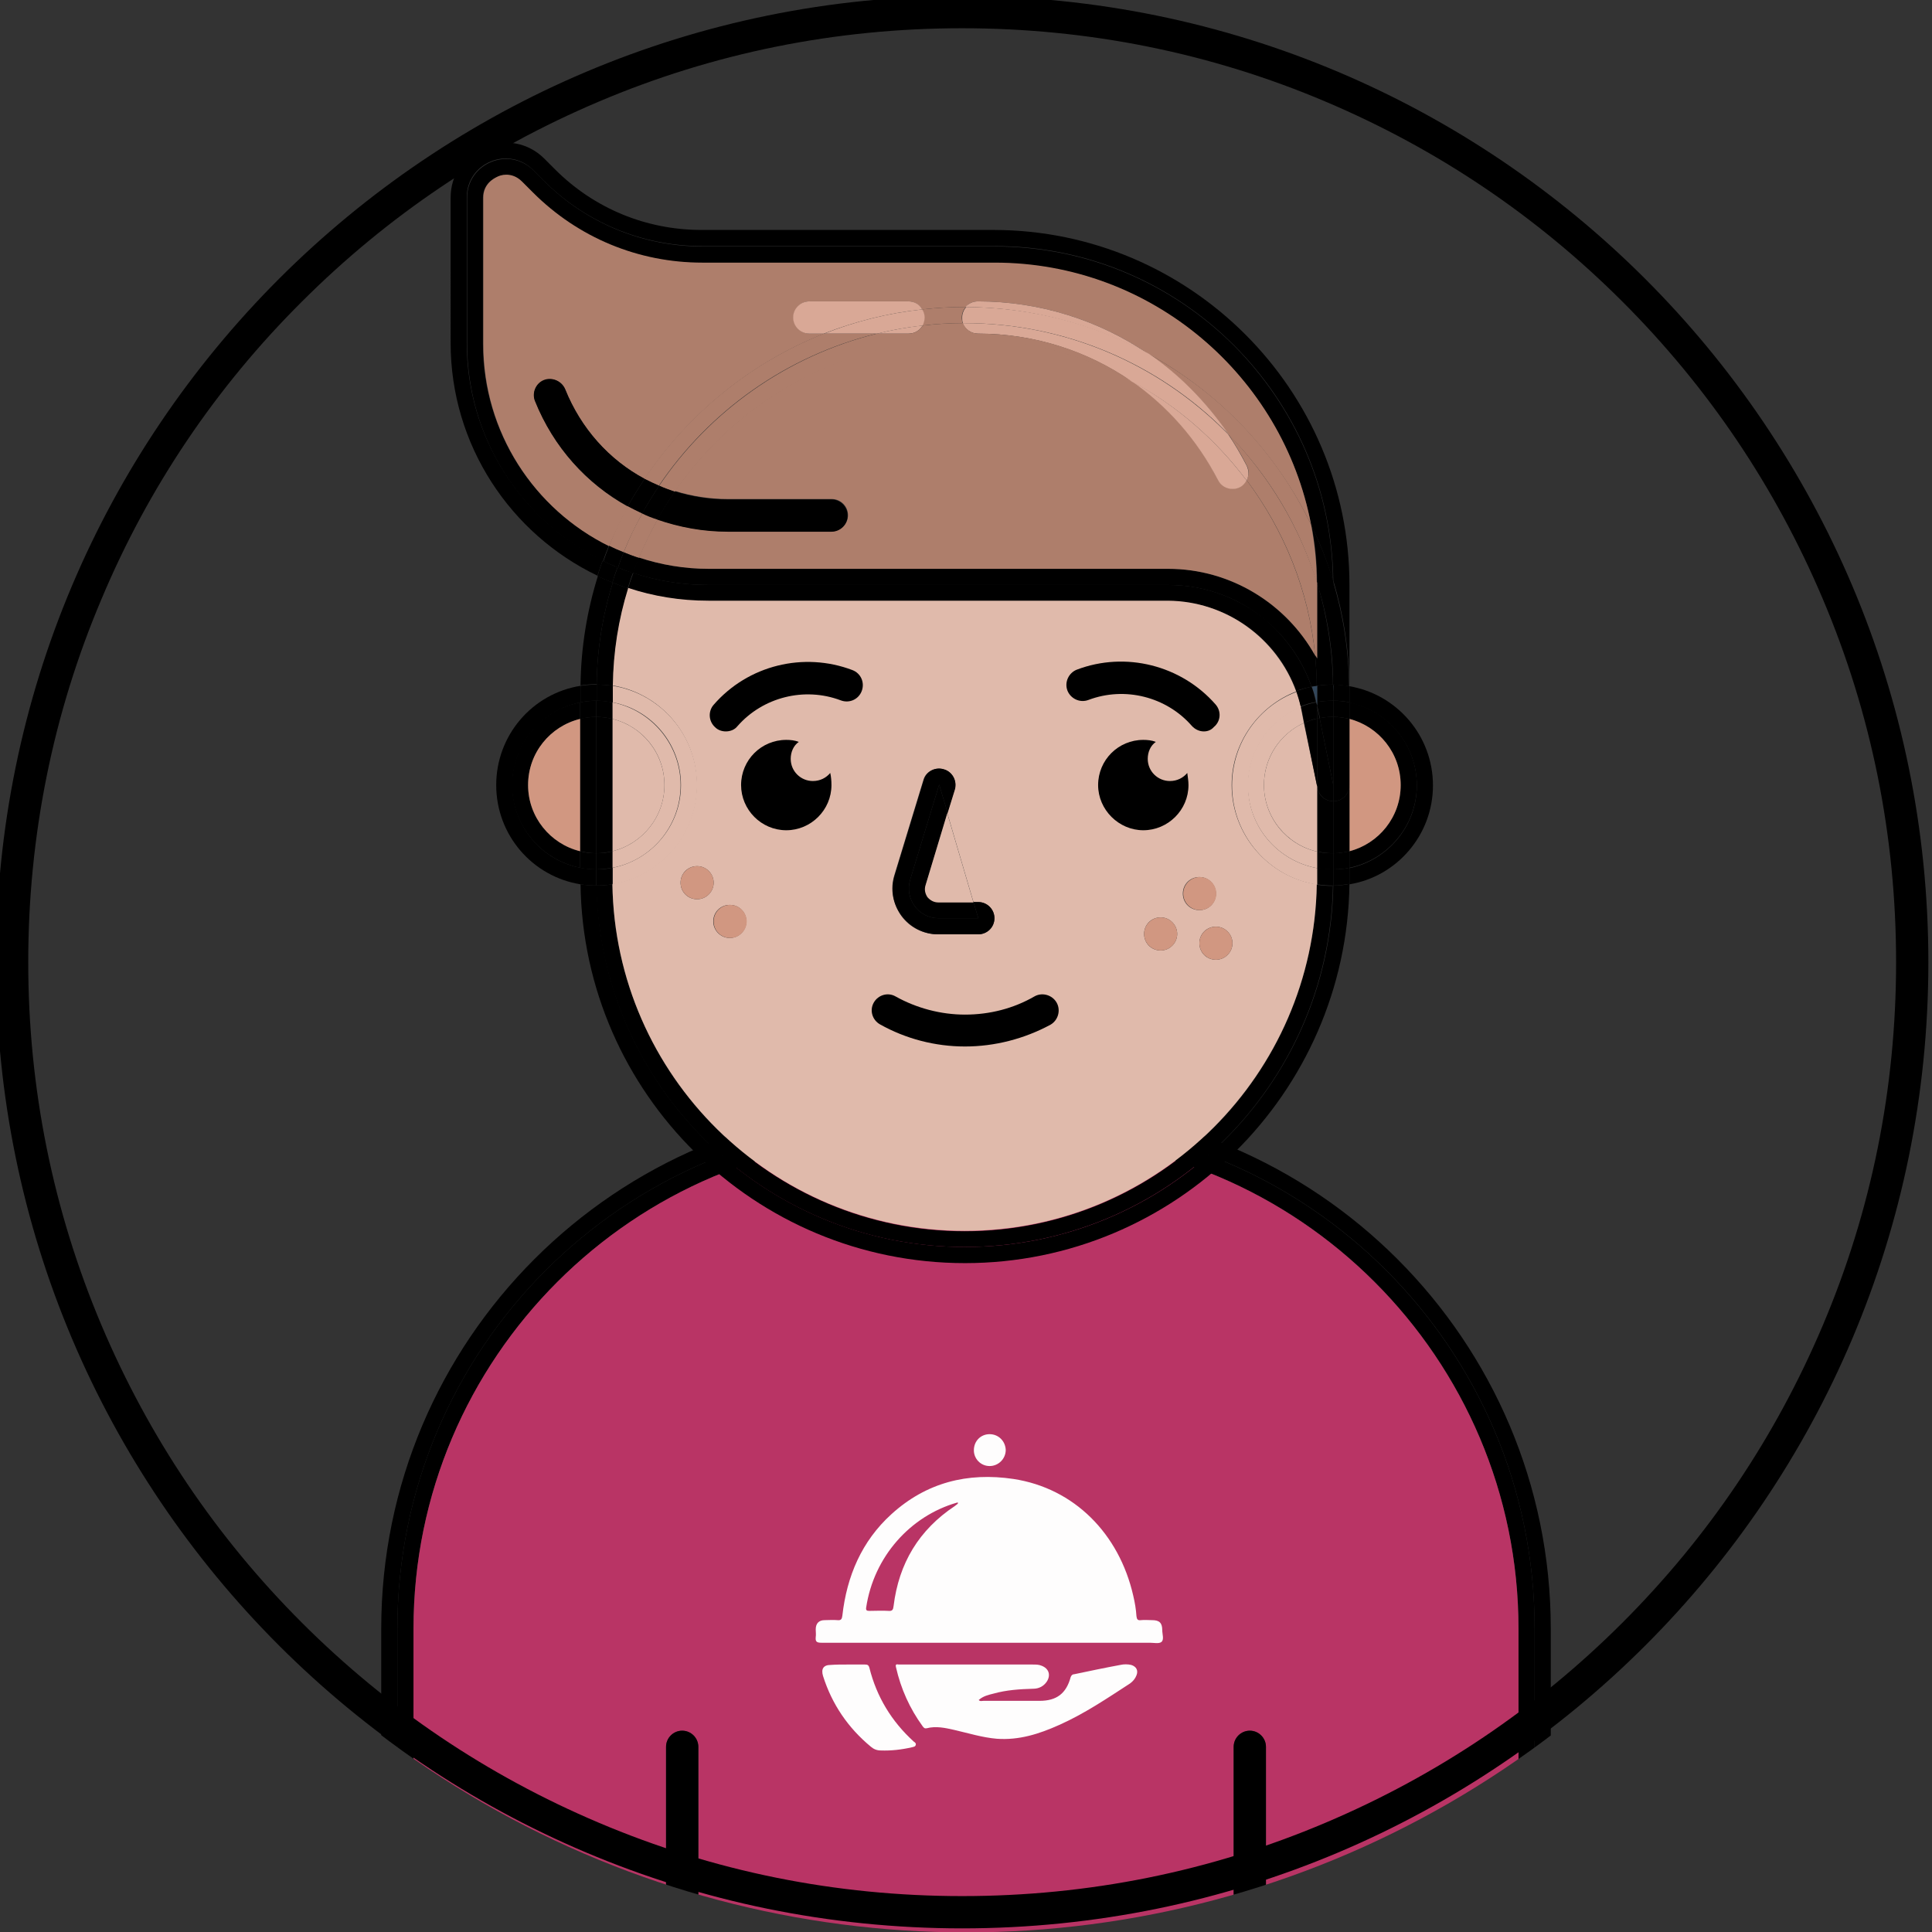 <?xml version="1.0" encoding="utf-8"?>
<!-- Generator: Adobe Illustrator 21.0.0, SVG Export Plug-In . SVG Version: 6.00 Build 0)  -->
<svg version="1.1" id="Layer_1" xmlns="http://www.w3.org/2000/svg" xmlns:xlink="http://www.w3.org/1999/xlink" x="0px" y="0px"
	 viewBox="0 0 478.9 478.9" style="enable-background:new 0 0 478.9 478.9;" xml:space="preserve">
<rect x="0" y="0" width="478.9" height="478.9" fill="#333333" stroke="none"/>
<style type="text/css">
	.st0{clip-path:url(#SVGID_2_);}
	.st1{fill:#B93465;}
	.st2{fill:#33475B;}
	.st3{fill:#D19781;}
	.st4{fill:#E0BAAB;}
	.st5{fill:#AE7E6B;}
	.st6{fill:#D9A896;}
	.st7{fill:none;}
	.st8{fill:#FFFFFF;}
	.st9{fill:#FEFDFD;}
</style>
<g id="Idle_3_">
	<g>
		<g>
			<g>
				<defs>
					<circle id="SVGID_1_" cx="239.5" cy="239.5" r="239.5"/>
				</defs>
				<clipPath id="SVGID_2_">
					<use xlink:href="#SVGID_1_"  style="overflow:visible;"/>
				</clipPath>
				<g class="st0">
					<g>
						<g>
							<g id="XMLID_2_">
								<g>
									<path d="M384.4,403.7v96.2c0,2.2-1.8,4-4,4h-70.6c2.2,0,4-1.8,4-4h66.6v-96.2c0-69.4-56.2-125.6-125.6-125.6h-30.7
										c-69.4,0-125.6,56.2-125.6,125.6v96.2h66.6c0,2.2,1.8,4,4,4H98.5c-2.2,0-4-1.8-4-4v-96.2c0-71.5,58.1-129.6,129.6-129.6
										h30.7C326.2,274.1,384.4,332.2,384.4,403.7z"/>
									<path d="M380.4,403.7v96.2h-66.6v-4h62.6v-92.2c0-67-54.5-121.6-121.6-121.6h-30.7c-67,0-121.6,54.5-121.6,121.6v92.2h62.6
										v4H98.5v-96.2c0-69.4,56.2-125.6,125.6-125.6h30.7C324.1,278.1,380.4,334.3,380.4,403.7z"/>
									<path class="st1" d="M376.4,403.7v92.2h-62.6V433c0-2.2-1.8-4-4-4s-4,1.8-4,4v62.9H173.1V433c0-2.2-1.8-4-4-4s-4,1.8-4,4
										v62.9h-62.6v-92.2c0-67,54.5-121.6,121.6-121.6h30.7C321.8,282.1,376.4,336.7,376.4,403.7z"/>
									<rect x="309.8" y="495.9" class="st2" width="4" height="4"/>
									<path d="M309.8,495.9h-4V433c0-2.2,1.8-4,4-4s4,1.8,4,4v62.9H309.8z"/>
									<path class="st2" d="M309.8,499.9h4c0,2.2-1.8,4-4,4s-4-1.8-4-4H309.8z"/>
									<rect x="305.8" y="495.9" class="st2" width="4" height="4"/>
									<path class="st2" d="M309.8,503.9H169.1c2.2,0,4-1.8,4-4h132.7C305.8,502.1,307.6,503.9,309.8,503.9z"/>
									<rect x="173.1" y="495.9" class="st2" width="132.7" height="4"/>
									<rect x="169.1" y="495.9" class="st2" width="4" height="4"/>
									<path d="M169.1,495.9h-4V433c0-2.2,1.8-4,4-4s4,1.8,4,4v62.9H169.1z"/>
									<path class="st2" d="M169.1,499.9h4c0,2.2-1.8,4-4,4s-4-1.8-4-4H169.1z"/>
									<rect x="165.1" y="495.9" class="st2" width="4" height="4"/>
								</g>
							</g>
						</g>
					</g>
				</g>
			</g>
		</g>
	</g>
</g>
<g>
	<g id="XMLID_1_">
		<g>
			<path d="M334.5,170.1c11.7,2,20.7,12.2,20.7,24.6c0,12.3-9,22.6-20.7,24.5c0-0.4,0-0.9,0-1.3v-2.7c9.5-2,16.7-10.4,16.7-20.5
				s-7.2-18.5-16.7-20.5v-2.7V170.1z"/>
			<path d="M334.5,174.1c9.5,2,16.7,10.4,16.7,20.5s-7.2,18.5-16.7,20.5V211c7.3-1.9,12.7-8.5,12.7-16.4s-5.4-14.5-12.7-16.4V174.1z
				"/>
			<path class="st3" d="M334.5,178.2c7.3,1.9,12.7,8.5,12.7,16.4s-5.4,14.5-12.7,16.4v-16.4V178.2z"/>
			<path d="M334.5,215.1v2.7c0,0.4,0,0.9,0,1.3c-1.3,0.2-2.6,0.4-4,0.4c0-0.6,0-1.1,0-1.7v-2.3C331.8,215.5,333.2,215.4,334.5,215.1
				z"/>
			<path d="M334.5,211v4.1c-1.3,0.3-2.6,0.4-4,0.4v-4C331.8,211.5,333.2,211.3,334.5,211z"/>
			<path d="M334.5,194.6V211c-1.3,0.3-2.6,0.5-4,0.5v-12.9c0.1,0,0.3,0,0.4,0C332.9,198.4,334.5,196.7,334.5,194.6z"/>
			<path d="M334.5,174.1v4.1c-1.3-0.3-2.6-0.5-4-0.5v-4C331.8,173.7,333.2,173.8,334.5,174.1z"/>
			<path d="M334.5,171.4v2.7c-1.3-0.3-2.6-0.4-4-0.4v-2.3v-1.7c1.4,0,2.7,0.1,4,0.4C334.5,170.5,334.5,170.9,334.5,171.4z"/>
			<path class="st2" d="M334.5,170.1v1.3C334.5,170.9,334.5,170.5,334.5,170.1C334.4,170,334.4,170,334.5,170.1z"/>
			<path d="M334.5,145v25l0,0c-0.1-9-1.5-17.8-4-26.1c-0.3-22.8-9.6-43.3-24.6-58.3C290.7,70.4,269.8,61,246.6,61H174
				c-14.7,0-28.8-5.8-39.2-16.2l-2.7-2.7c-6-6-16.4-1.8-16.4,6.8V61v24c0,23.7,13.8,44.2,33.7,53.9c-0.5,1.3-0.9,2.5-1.3,3.8
				c-21.5-10.3-36.4-32.3-36.4-57.7V49c0-5.6,3.2-10.4,8.4-12.6c5.2-2.1,10.9-1,14.8,2.9l2.7,2.7c9.7,9.7,22.6,15,36.3,15h72.5
				C295,57.1,334.5,96.6,334.5,145z"/>
			<path d="M330.5,198.6v-4v-16.9c1.4,0,2.7,0.2,4,0.5v16.4c0,2.1-1.6,3.8-3.6,4C330.7,198.6,330.6,198.6,330.5,198.6z"/>
			<path d="M334.4,170.1c-1.3-0.2-2.6-0.4-4-0.4V145c0-0.3,0-0.7,0-1C332.9,152.3,334.3,161,334.4,170.1z"/>
			<path d="M330.5,215.5v2.3c0,0.6,0,1.1,0,1.7c-0.1,0-0.1,0-0.2,0c-1.3,0-2.5-0.1-3.8-0.3c0-0.5,0-0.9,0-1.4v-2.7
				c1.2,0.2,2.5,0.3,3.8,0.3C330.3,215.5,330.4,215.5,330.5,215.5z"/>
			<path d="M330.5,211.5v4c-0.1,0-0.2,0-0.2,0c-1.3,0-2.5-0.1-3.8-0.3v-4.1c1.2,0.3,2.5,0.4,3.8,0.4
				C330.3,211.5,330.4,211.5,330.5,211.5z"/>
			<path d="M330.5,194.6v4l0,0c-1.9,0-3.5-1.3-3.9-3.2l-0.1-0.4v-16.9c0.2-0.1,0.4-0.1,0.6-0.1L330.5,194.6z"/>
			<path d="M330.5,177.7v16.9l-3.4-16.6c1-0.2,2.1-0.3,3.1-0.3C330.3,177.7,330.4,177.7,330.5,177.7z"/>
			<path d="M330.5,173.7v4c-0.1,0-0.2,0-0.2,0c-1.1,0-2.1,0.1-3.1,0.3l-0.6-2.7c0-0.1,0-0.2-0.1-0.3v-1c1.2-0.2,2.5-0.3,3.8-0.3
				C330.3,173.7,330.4,173.7,330.5,173.7z"/>
			<path d="M330.5,171.4v2.3c-0.1,0-0.2,0-0.2,0c-1.3,0-2.5,0.1-3.8,0.3v-2.6c0-0.5,0-0.9,0-1.4c1.2-0.2,2.5-0.3,3.8-0.3
				c0.1,0,0.1,0,0.2,0C330.4,170.2,330.5,170.8,330.5,171.4z"/>
			<path class="st2" d="M330.5,169.7v1.7C330.5,170.8,330.4,170.2,330.5,169.7C330.4,169.7,330.4,169.7,330.5,169.7z"/>
			<path d="M330.5,145v24.7l0,0c-0.1-8.7-1.5-17.2-4-25.1c0-4.9-0.5-9.8-1.4-14.4c2.1,4.5,4,9.1,5.4,13.9
				C330.5,144.4,330.5,144.7,330.5,145z"/>
			<path d="M330.5,198.6v12.9c-0.1,0-0.2,0-0.2,0c-1.3,0-2.6-0.2-3.8-0.4V195l0.1,0.4C326.9,197.3,328.6,198.6,330.5,198.6
				L330.5,198.6z"/>
			<path d="M330.4,169.7c-0.1,0-0.1,0-0.2,0c-1.3,0-2.5,0.1-3.8,0.3c0-2.5-0.2-5-0.4-7.5c0.2,0.3,0.3,0.5,0.5,0.8V145
				c0-0.2,0-0.3,0-0.5C328.9,152.5,330.3,160.9,330.4,169.7z"/>
			<path d="M330.4,219.5c-0.9,49.7-41.4,89.6-91.3,89.6s-90.4-40-91.3-89.6c1.4,0,2.7-0.1,4-0.3c0.7,47.5,39.6,86,87.3,86
				c24.1,0,45.9-9.8,61.7-25.6c15.5-15.5,25.2-36.8,25.6-60.3c1.2,0.2,2.5,0.3,3.8,0.3C330.3,219.5,330.4,219.5,330.4,219.5z"/>
			<path d="M326.5,175.3l0.6,2.7c-0.2,0-0.4,0.1-0.6,0.1v-3.2C326.5,175.1,326.5,175.2,326.5,175.3z"/>
			<path class="st4" d="M326.5,215.2v2.7c0,0.5,0,0.9,0,1.4c-11.9-1.8-21.1-12.2-21.1-24.6c0-10.6,6.6-19.7,16-23.2
				c0.5,1.2,0.8,2.5,1.1,3.8c-7.7,3.1-13.1,10.6-13.1,19.4C309.3,204.9,316.7,213.4,326.5,215.2z"/>
			<path class="st4" d="M326.5,211.1v4.1c-9.8-1.8-17.2-10.3-17.2-20.6c0-8.8,5.4-16.3,13.1-19.4c0.1,0.3,0.1,0.6,0.2,0.9l0.6,3.1
				c-5.9,2.7-9.9,8.6-9.9,15.4C313.3,202.6,318.9,209.4,326.5,211.1z"/>
			<path class="st4" d="M326.5,195v16.1c-7.5-1.7-13.2-8.5-13.2-16.5c0-6.8,4.1-12.8,9.9-15.4L326.5,195z"/>
			<path d="M326.5,178.1V195l-3.2-15.8C324.3,178.7,325.3,178.4,326.5,178.1z"/>
			<path d="M326.5,174.9v3.2c-1.1,0.2-2.2,0.6-3.2,1.1l-0.6-3.1c-0.1-0.3-0.1-0.6-0.2-0.9c1.2-0.5,2.5-0.9,3.8-1.1
				C326.3,174.4,326.4,174.6,326.5,174.9z"/>
			<path class="st2" d="M326.5,174v0.9c-0.1-0.3-0.1-0.6-0.2-0.9C326.3,174,326.4,174,326.5,174z"/>
			<path class="st2" d="M326.5,171.4v2.6c-0.1,0-0.1,0-0.2,0c-0.3-1.3-0.7-2.6-1.1-3.8c0.4-0.1,0.9-0.2,1.3-0.2
				C326.5,170.4,326.5,170.9,326.5,171.4z"/>
			<path d="M326,162.5c0.2,2.5,0.4,5,0.4,7.5c-0.4,0.1-0.9,0.1-1.3,0.2c-2.3-6.6-6.4-12.4-11.7-16.7c-6.5-5.4-14.9-8.5-23.9-8.5
				H175.7c-6.6,0-12.9-1-18.8-3c0.4-1.3,0.9-2.5,1.4-3.8c5.5,1.8,11.3,2.8,17.3,2.8h113.9C305,141,318.8,149.6,326,162.5z"/>
			<path d="M330.4,144c-1.4-4.8-3.2-9.4-5.4-13.9c-7-36.9-39.6-64.9-78.5-64.9H174c-15.9,0-30.8-6.2-42-17.4l-2.7-2.7
				c-1.3-1.3-2.7-1.7-3.9-1.7c-1,0-1.9,0.3-2.2,0.5c-0.8,0.3-3.5,1.7-3.5,5.2v36.1c0,22,12.7,41,31.2,50.1c-0.5,1.2-1,2.5-1.4,3.8
				c-20-9.7-33.7-30.2-33.7-53.9v-24V49c0-8.5,10.3-12.8,16.4-6.8l2.7,2.7c10.4,10.4,24.5,16.2,39.2,16.2h72.5
				c23.2,0,44.1,9.4,59.3,24.6C320.8,100.7,330.2,121.2,330.4,144z"/>
			<path d="M325.1,170.2c0.5,1.2,0.8,2.5,1.1,3.8c-1.3,0.2-2.6,0.6-3.8,1.1c-0.3-1.3-0.7-2.6-1.1-3.8
				C322.5,170.9,323.8,170.5,325.1,170.2z"/>
			<path class="st5" d="M325,130.1c0.9,4.7,1.4,9.5,1.4,14.4c-4.3-14.1-11.9-26.7-22-36.9c-5.3-7.9-12.1-14.7-19.8-19.9
				C302.2,97.2,316.4,112.1,325,130.1z"/>
			<path d="M325.1,170.2c-1.3,0.3-2.6,0.6-3.8,1.1c-4.7-13.2-17.4-22.3-31.7-22.3H175.7c-7,0-13.7-1.1-20-3.2
				c0.4-1.3,0.8-2.5,1.3-3.8c5.9,2,12.2,3,18.8,3h113.9c9,0,17.3,3.2,23.9,8.5C318.7,157.9,322.8,163.6,325.1,170.2z"/>
			<path class="st4" d="M321.3,171.4c-9.3,3.6-16,12.7-16,23.2c0,12.4,9.2,22.8,21.1,24.6c-0.4,23.5-10.1,44.8-25.6,60.3
				c-15.8,15.8-37.6,25.6-61.7,25.6c-47.7,0-86.6-38.4-87.3-86c11.8-1.9,20.9-12.2,20.9-24.6c0-12.4-9.1-22.7-20.9-24.6
				c0.1-8.4,1.4-16.5,3.8-24.2c6.3,2.1,13,3.2,20,3.2h113.9C303.9,149,316.5,158.2,321.3,171.4z M305.5,233.8c0-2.2-1.8-4.1-4.1-4.1
				s-4.1,1.8-4.1,4.1s1.8,4.1,4.1,4.1S305.5,236,305.5,233.8z M301.4,221.5c0-2.2-1.8-4.1-4.1-4.1s-4.1,1.8-4.1,4.1s1.8,4.1,4.1,4.1
				S301.4,223.8,301.4,221.5z M291.8,231.5c0-2.2-1.8-4.1-4.1-4.1s-4.1,1.8-4.1,4.1s1.8,4.1,4.1,4.1S291.8,233.7,291.8,231.5z
				 M246.5,227.6c0-2.2-1.8-4-4-4h-1.2l-6.5-22.1l1.8-5.8c0.7-2.1-0.5-4.4-2.7-5c-2.1-0.6-4.4,0.5-5,2.6l-7.2,23.6
				c-1.1,3.5-0.4,7.1,1.7,10.1c2.1,2.9,5.5,4.6,9.1,4.6h9.9C244.7,231.6,246.5,229.9,246.5,227.6z M185,228.4c0-2.3-1.8-4.1-4.1-4.1
				s-4.1,1.8-4.1,4.1c0,2.2,1.8,4.1,4.1,4.1S185,230.6,185,228.4z M176.9,218.8c0-2.2-1.8-4.1-4.1-4.1s-4.1,1.8-4.1,4.1
				s1.8,4.1,4.1,4.1S176.9,221,176.9,218.8z"/>
			<path class="st5" d="M326,162.5c-7.2-12.9-21-21.5-36.4-21.5H175.7c-6,0-11.9-1-17.3-2.8c1.3-3.3,2.9-6.4,4.6-9.5
				c5.5,2,11.4,3,17.5,3h25.7c2.2,0,4-1.8,4-4s-1.8-4-4-4h-25.7c-4.6,0-9-0.7-13.2-2c15.8-22.8,42.1-37.8,71.8-37.8
				c14.9,0,29,3.8,41.3,10.4c8.9,6.1,16.4,14.5,21.5,24.6c0.7,1.4,2.1,2.2,3.6,2.2c0.6,0,1.2-0.1,1.8-0.4c0.7-0.4,1.3-1,1.7-1.7
				C318.3,131.5,324.4,146.3,326,162.5z"/>
			<path class="st5" d="M304.5,107.6c10,10.3,17.6,22.9,22,36.9c0,0.2,0,0.3,0,0.5v18.2c-0.1-0.3-0.3-0.5-0.5-0.8
				c-1.6-16.2-7.7-31-17-43.4c0.6-1.1,0.7-2.5,0-3.7C307.7,112.7,306.1,110.1,304.5,107.6z"/>
			<path class="st5" d="M325,130.1c-8.7-18-22.9-32.9-40.4-42.4c-12.2-8.3-26.8-13-42.2-13c-1.2,0-2.3,0.5-3,1.4c-0.1,0-0.2,0-0.3,0
				c-3.6,0-7.1,0.2-10.5,0.6c-0.7-1.2-2-2-3.4-2h-24.5c-2.2,0-4,1.8-4,4s1.8,4,4,4h3.6c-18.2,7.2-33.7,19.9-44.5,36
				c-8.8-4.7-15.8-12.5-19.7-22.2c-0.8-2-3.1-3-5.2-2.2s-3.1,3.1-2.2,5.2c4.5,11.4,12.8,20.5,23,26.1c-1.7,3.1-3.3,6.4-4.7,9.8
				c-18.5-9.1-31.2-28.2-31.2-50.1V49c0-3.5,2.7-4.8,3.5-5.2c0.4-0.2,1.2-0.5,2.2-0.5c1.2,0,2.6,0.4,3.9,1.7l2.7,2.7
				c11.2,11.2,26.1,17.4,42,17.4h72.5C285.5,65.1,318,93.2,325,130.1z"/>
			<path class="st6" d="M309,119.1c-0.4,0.7-0.9,1.3-1.7,1.7c-0.6,0.3-1.2,0.4-1.8,0.4c-1.5,0-2.9-0.8-3.6-2.2
				c-5.2-10.1-12.6-18.4-21.5-24.6C291.7,100.5,301.4,109,309,119.1z"/>
			<circle class="st3" cx="301.4" cy="233.8" r="4.1"/>
			<path class="st6" d="M304.5,107.6c-0.2-0.3-0.5-0.5-0.8-0.8c-16.5-16.5-39.4-26.7-64.6-26.7c-0.1,0-0.3,0-0.4,0
				c-0.2-0.4-0.2-0.9-0.2-1.4c0-1,0.4-1.9,1-2.6c16.4,0.1,31.8,4.2,45.3,11.6C292.4,92.9,299.1,99.7,304.5,107.6z"/>
			<circle class="st3" cx="297.4" cy="221.5" r="4.1"/>
			<circle class="st3" cx="287.7" cy="231.5" r="4.1"/>
			<path class="st6" d="M242.4,74.7c15.4,0,30,4.7,42.2,13c-13.5-7.3-28.9-11.5-45.3-11.6C240.1,75.2,241.2,74.7,242.4,74.7z"/>
			<path class="st6" d="M280.4,94.5c-10.9-7.5-24.1-11.8-38-11.8c-1.7,0-3.2-1.1-3.8-2.6c0.2,0,0.3,0,0.4,0
				c25.2,0,48,10.2,64.6,26.7c0.3,0.3,0.5,0.5,0.8,0.8c1.7,2.5,3.2,5.1,4.6,7.8c0.6,1.2,0.6,2.6,0,3.7
				C301.4,109,291.7,100.5,280.4,94.5z"/>
			<path d="M242.5,223.6c2.2,0,4,1.8,4,4s-1.8,4-4,4h-9.9c-3.6,0-6.9-1.7-9.1-4.6c-2.2-2.9-2.8-6.6-1.7-10.1l7.2-23.6
				c0.6-2.1,2.9-3.3,5-2.6c2.1,0.6,3.3,2.9,2.7,5l-1.8,5.8l-2.1-7l-7.2,23.6c-1.4,4.7,2.1,9.5,7,9.5h9.9l-1.2-4L242.5,223.6
				L242.5,223.6z"/>
			<path d="M241.3,223.6l1.2,4h-9.9c-4.9,0-8.4-4.8-7-9.5l7.2-23.6l2.1,7l-5.4,17.8c-0.3,1-0.1,2.1,0.5,2.9c0.6,0.9,1.6,1.3,2.7,1.3
				h8.6V223.6z"/>
			<path class="st4" d="M234.8,201.6l6.5,22.1h-8.7c-1.1,0-2-0.5-2.7-1.3c-0.6-0.9-0.8-1.9-0.5-2.9L234.8,201.6z"/>
			<path class="st5" d="M239.1,76.1c0.1,0,0.2,0,0.3,0c-0.6,0.7-1,1.6-1,2.6c0,0.5,0.1,1,0.2,1.4c-3.4,0-6.7,0.2-10,0.6
				c0.3-0.6,0.5-1.3,0.5-2s-0.2-1.4-0.6-2C232.1,76.3,235.6,76.1,239.1,76.1z"/>
			<path class="st6" d="M228.6,76.7c0.4,0.6,0.6,1.3,0.6,2s-0.2,1.4-0.5,2c-3.8,0.4-7.6,1.1-11.3,2h-13.1
				C211.9,79.7,220.1,77.6,228.6,76.7z"/>
			<path class="st6" d="M228.7,80.7c-0.7,1.2-2,2-3.5,2h-7.8C221.1,81.8,224.8,81.1,228.7,80.7z"/>
			<path class="st5" d="M239.1,84.1c-29.8,0-56.1,15-71.8,37.8c-1.3-0.4-2.6-0.9-3.9-1.5c12.5-18.5,31.7-32.2,54-37.7h7.8
				c1.5,0,2.8-0.8,3.5-2c3.3-0.4,6.6-0.6,10-0.6c0.6,1.5,2,2.6,3.8,2.6c13.9,0,27,4.2,38,11.8C268.1,87.8,254.1,84.1,239.1,84.1z"/>
			<path class="st6" d="M225.2,74.7c1.5,0,2.8,0.8,3.4,2c-8.5,0.9-16.7,3-24.4,6h-3.6c-2.2,0-4-1.8-4-4s1.8-4,4-4H225.2z"/>
			<path class="st5" d="M204.2,82.7h13.1c-22.4,5.5-41.5,19.2-54,37.7c-1.2-0.5-2.4-1.1-3.6-1.7C170.5,102.6,186,89.9,204.2,82.7z"
				/>
			<path d="M206.1,123.8c2.2,0,4,1.8,4,4s-1.8,4-4,4h-25.7c-6.1,0-12-1.1-17.5-3c1.3-2.4,2.8-4.7,4.4-7c4.2,1.3,8.6,2,13.2,2H206.1z
				"/>
			<path class="st3" d="M181,224.3c2.2,0,4.1,1.8,4.1,4.1c0,2.2-1.8,4.1-4.1,4.1s-4.1-1.8-4.1-4.1S178.7,224.3,181,224.3z"/>
			<ellipse class="st3" cx="172.8" cy="218.8" rx="4.1" ry="4.1"/>
			<path class="st4" d="M151.9,170c11.8,1.9,20.9,12.2,20.9,24.6c0,12.4-9.1,22.7-20.9,24.6c0-0.4,0-0.9,0-1.4v-2.7
				c9.6-1.9,16.9-10.4,16.9-20.5c0-10.2-7.3-18.7-16.9-20.5v-2.7C151.8,170.9,151.8,170.5,151.9,170z"/>
			<path d="M163.4,120.4c1.3,0.6,2.6,1,3.9,1.5c-1.6,2.2-3,4.6-4.4,7c-1.3-0.4-2.5-1-3.8-1.5C160.5,124.9,161.9,122.6,163.4,120.4z"
				/>
			<path class="st4" d="M151.8,174.1c9.6,1.9,16.9,10.4,16.9,20.5c0,10.2-7.3,18.7-16.9,20.5V211c7.4-1.8,12.9-8.5,12.9-16.4
				c0-8-5.5-14.6-12.9-16.4V174.1z"/>
			<path class="st4" d="M151.8,178.2c7.4,1.8,12.9,8.5,12.9,16.4s-5.5,14.6-12.9,16.4V178.2z"/>
			<path d="M159.8,118.7c1.2,0.6,2.4,1.2,3.6,1.7c-1.5,2.2-2.9,4.5-4.2,6.9c-1.2-0.5-2.4-1.1-3.6-1.8
				C156.9,123.2,158.3,120.9,159.8,118.7z"/>
			<path class="st5" d="M159.2,127.3c1.2,0.6,2.5,1.1,3.8,1.5c-1.7,3.1-3.2,6.2-4.6,9.5c-1.3-0.4-2.5-0.9-3.8-1.4
				C155.9,133.6,157.4,130.4,159.2,127.3z"/>
			<path d="M140.1,96.5c3.9,9.7,10.9,17.5,19.7,22.2c-1.5,2.2-2.9,4.5-4.2,6.8c-10.2-5.6-18.4-14.7-23-26.1c-0.8-2,0.2-4.4,2.2-5.2
				S139.2,94.4,140.1,96.5z"/>
			<path d="M158.4,138.3c-0.5,1.2-1,2.5-1.4,3.8c-1.3-0.4-2.5-0.9-3.8-1.4c0.4-1.3,0.9-2.5,1.4-3.8
				C155.8,137.4,157.1,137.9,158.4,138.3z"/>
			<path class="st5" d="M155.6,125.5c1.2,0.6,2.3,1.2,3.6,1.8c-1.7,3.1-3.3,6.3-4.6,9.6c-1.2-0.5-2.4-1-3.6-1.6
				C152.3,131.9,153.9,128.6,155.6,125.5z"/>
			<path d="M156.9,142c-0.5,1.2-0.9,2.5-1.3,3.8c-1.3-0.4-2.5-0.9-3.8-1.4c0.4-1.3,0.8-2.5,1.3-3.8
				C154.4,141.2,155.6,141.6,156.9,142z"/>
			<path d="M154.6,136.9c-0.5,1.2-1,2.5-1.4,3.8c-1.2-0.5-2.5-1-3.6-1.6c0.4-1.3,0.9-2.5,1.4-3.8
				C152.1,135.9,153.3,136.4,154.6,136.9z"/>
			<path d="M151.9,144.4c1.2,0.5,2.5,1,3.8,1.4c-2.4,7.7-3.7,15.8-3.8,24.2c-1.3-0.2-2.6-0.3-4-0.3
				C148,160.9,149.4,152.4,151.9,144.4z"/>
			<path d="M153.1,140.6c-0.5,1.2-0.9,2.5-1.3,3.8c-1.2-0.5-2.5-1-3.7-1.6c0.4-1.3,0.8-2.6,1.3-3.8
				C150.7,139.6,151.9,140.2,153.1,140.6z"/>
			<path d="M151.9,170c0,0.5,0,0.9,0,1.4v2.7c-1.3-0.2-2.6-0.4-4-0.4v-2.3c0-0.6,0-1.1,0-1.7C149.2,169.7,150.6,169.8,151.9,170z"/>
			<path d="M151.8,217.8c0,0.4,0,0.9,0,1.4c-1.3,0.2-2.6,0.3-4,0.3c0-0.6,0-1.1,0-1.7v-2.3c1.4,0,2.7-0.1,4-0.4V217.8z"/>
			<path d="M151.8,211v4.1c-1.3,0.2-2.6,0.4-4,0.4v-4C149.2,211.5,150.6,211.4,151.8,211z"/>
			<path d="M151.8,178.2V211c-1.3,0.3-2.6,0.5-4,0.5v-33.8C149.2,177.7,150.6,177.9,151.8,178.2z"/>
			<path d="M151.8,174.1v4.1c-1.3-0.3-2.6-0.5-4-0.5v-4C149.2,173.7,150.5,173.8,151.8,174.1z"/>
			<path d="M148.2,142.8c1.2,0.6,2.4,1.1,3.7,1.6c-2.5,8-3.9,16.5-4,25.2l0,0c-1.4,0-2.7,0.1-4,0.3
				C144,160.6,145.5,151.4,148.2,142.8z"/>
			<path d="M147.9,169.7c0,0.6,0,1.1,0,1.7v2.3c-1.4,0-2.7,0.1-4,0.4v-2.7c0-0.5,0-0.9,0-1.4C145.1,169.8,146.5,169.7,147.9,169.7
				C147.8,169.7,147.8,169.7,147.9,169.7z"/>
			<path d="M147.9,219.5c0.9,49.7,41.4,89.6,91.3,89.6s90.4-40,91.3-89.6c1.4,0,2.7-0.1,4-0.4c-0.7,51.9-43.2,94-95.3,94
				s-94.6-42-95.3-93.9C145.1,219.4,146.5,219.5,147.9,219.5C147.8,219.5,147.8,219.5,147.9,219.5z"/>
			<path d="M147.8,219.5c-1.4,0-2.7-0.1-4-0.3c0-0.5,0-0.9,0-1.4v-2.7c1.3,0.2,2.6,0.4,4,0.4v2.3C147.8,218.4,147.8,219,147.8,219.5
				L147.8,219.5z"/>
			<path d="M147.8,211.5v4c-1.4,0-2.7-0.1-4-0.4V211C145.1,211.4,146.4,211.5,147.8,211.5z"/>
			<path d="M147.8,177.7v33.8c-1.4,0-2.7-0.2-4-0.5v-32.9C145.1,177.9,146.4,177.7,147.8,177.7z"/>
			<path d="M147.8,173.7v4c-1.4,0-2.7,0.2-4,0.5v-4.1C145.1,173.8,146.5,173.7,147.8,173.7z"/>
			<path d="M143.9,170c0,0.5,0,0.9,0,1.4v2.7c-9.6,1.9-16.9,10.4-16.9,20.5c0,10.2,7.3,18.7,16.9,20.5v2.7c0,0.5,0,0.9,0,1.4
				C132,217.3,123,207,123,194.6S132,171.9,143.9,170z"/>
			<path d="M143.8,211v4.1c-9.6-1.9-16.9-10.4-16.9-20.5c0-10.2,7.3-18.7,16.9-20.5v4.1c-7.4,1.8-12.9,8.5-12.9,16.4
				C130.9,202.6,136.4,209.2,143.8,211z"/>
			<path class="st3" d="M143.8,178.2V211c-7.4-1.8-12.9-8.5-12.9-16.4C130.9,186.6,136.4,180,143.8,178.2z"/>
		</g>
	</g>
</g>
<path d="M206.1,194.6c0,6.2-5.1,11.2-11.2,11.2c-6.2,0-11.2-5.1-11.2-11.2c0-6.2,5-11.2,11.2-11.2c1,0,2.1,0.1,3.1,0.5
	c-1.3,0.9-2,2.5-2,4.2c0,3.1,2.5,5.5,5.5,5.5c1.8,0,3.3-0.8,4.3-2C206,192.5,206.1,193.5,206.1,194.6z"/>
<path d="M294.6,194.6c0,6.2-5.1,11.2-11.2,11.2s-11.2-5.1-11.2-11.2c0-6.2,5-11.2,11.2-11.2c1,0,2.1,0.1,3.1,0.5
	c-1.3,0.9-2,2.5-2,4.2c0,3.1,2.5,5.5,5.5,5.5c1.8,0,3.3-0.8,4.3-2C294.4,192.5,294.6,193.5,294.6,194.6z"/>
<path d="M179.9,181.3c-0.9,0-1.9-0.3-2.6-1c-1.7-1.5-1.8-4-0.4-5.6c8.5-9.8,22.3-13.2,34.4-8.6c2.1,0.8,3.1,3.1,2.3,5.2
	s-3.1,3.1-5.2,2.3c-9-3.4-19.3-0.8-25.6,6.4C182.1,180.9,181,181.3,179.9,181.3z"/>
<path d="M298.4,181.3c-1.1,0-2.2-0.5-3-1.4c-6.3-7.2-16.6-9.8-25.6-6.4c-2.1,0.8-4.4-0.3-5.2-2.3c-0.8-2.1,0.3-4.4,2.3-5.2
	c12.1-4.6,25.9-1.1,34.4,8.6c1.5,1.7,1.3,4.2-0.4,5.6C300.2,181,299.3,181.3,298.4,181.3z"/>
<path d="M239.2,259.4c-7.4,0-14.7-1.9-21.1-5.5c-1.9-1.1-2.6-3.5-1.5-5.4s3.5-2.6,5.4-1.5c5.2,2.9,11.2,4.5,17.2,4.5
	c6.1,0,12-1.5,17.2-4.5c1.9-1.1,4.4-0.4,5.5,1.5s0.4,4.4-1.5,5.5C253.9,257.5,246.6,259.4,239.2,259.4z"/>
<circle class="st7" cx="-318.5" cy="219.5" r="239.5"/>
<g>
	<path d="M238.5,7c31.2,0,61.6,6.1,90.1,18.2c27.6,11.7,52.3,28.3,73.6,49.6c21.3,21.3,37.9,46,49.6,73.6
		c12.1,28.5,18.2,58.8,18.2,90.1s-6.1,61.6-18.2,90.1c-11.7,27.6-28.3,52.3-49.6,73.6c-21.3,21.3-46,37.9-73.6,49.6
		c-28.5,12.1-58.8,18.2-90.1,18.2s-61.6-6.1-90.1-18.2c-27.6-11.7-52.3-28.3-73.6-49.6c-21.3-21.3-37.9-46-49.6-73.6
		C13.1,300,7,269.7,7,238.5s6.1-61.6,18.2-90.1C36.8,120.8,53.5,96,74.8,74.8c21.3-21.3,46-37.9,73.6-49.6
		C176.9,13.1,207.2,7,238.5,7 M238.5-1C106.2-1-1,106.2-1,238.5S106.2,478,238.5,478S478,370.8,478,238.5S370.7-1,238.5-1L238.5-1z"
		/>
</g>
<g id="UjsKFF_1_">
	<g>
		<path class="st8" d="M396.9,648.5c0-4.1,0-8.1,0-12.2c0-2.4,1.5-3.9,3.9-3.9c2.2,0,3.7,1.5,3.7,3.8c0,7.9,0,15.8,0,23.7
			c0,0.6,0,1.3,0.1,1.9c0.1,0.7,0.6,1.1,1.3,1.1c0.7,0,1-0.5,1.1-1.1c0.1-0.6,0.1-1.1,0.1-1.7c0-7.7,0.2-15.4-0.1-23.1
			c-0.1-4,2.9-5,6-4.7c0.9,0.1,0.8,0.8,0.9,1.4c0.6,9.4,1.2,18.7,1.8,28.1c0.2,3.8,0.4,7.7,0.6,11.5c0.2,3.9-1,7.1-4.2,9.5
			c-4,3.2-7.9,6.5-11.9,9.7c-1.8,1.5-2.6,3.3-2.6,5.6c0,1.9,0,3.8-0.1,5.8c-0.3,3.4-2,5-5.4,4.3c-12.2-2.4-22.1-8.5-29.1-18.8
			c-18-26.6-4.4-62.9,27.7-70c25-5.6,48.6,10.6,54,34c5.4,23.1-8,45.9-29.7,53.1c-2.2,0.7-4.3,1.4-6.6,1.9c-2.4,0.5-4.5-1.1-5-3.5
			c-0.7-3.5,0.1-7.1-0.8-10.6c-0.2-0.9,0.9-1.3,1.5-1.5c0.7-0.2,0.9,0.6,1.1,1.1c0.7,2,0.6,4.1,0.6,6.1c0.1,6,0.2,6.4,5.9,4.6
			c16.2-4.9,26.7-15.6,30.3-32.3c4.6-21.3-7.8-42.6-28.9-49.4c-18.4-5.9-38.3,0.8-49.3,18.7c-11.1,18.2-7.3,42.3,11.3,56
			c4.9,3.6,10.2,6.2,16.1,7.6c3,0.7,3.4,0.4,3.5-2.6c0.1-1.8,0.2-3.6,0.2-5.3c0-2.3,0.6-4.4,2.3-6c0.8-0.8,0.6-1.2-0.1-1.8
			c-2.7-2.1-5.3-4.3-7.9-6.5c-2.8-2.3-4.2-5.3-4.1-8.9c0.1-10.8,1.1-21.5,1.6-32.2c0.1-2.6,0.3-5.3,0.4-7.9c0-1.3,0.4-1.8,1.9-1.8
			c4.1,0,5.2,1,5.2,5.1c0,7.4,0,14.8,0,22.2c0,0.4,0,0.9,0,1.3c0,0.9,0.1,1.9,1.2,1.9c1.1,0,1.3-0.9,1.3-1.8c0-0.6,0-1.1,0-1.7
			C396.9,655.7,396.9,652.1,396.9,648.5z M391.8,649.2C391.8,649.2,391.8,649.2,391.8,649.2c0-4.1,0-8.3,0-12.4
			c0-0.9-0.2-1.7-1.2-1.7c-1.1,0-0.8,1-0.9,1.6c-0.6,11.9-1.1,23.9-1.8,35.8c-0.2,4.1,1.5,7.1,4.5,9.6c2.3,1.9,4.7,3.7,6.9,5.7
			c1,0.9,1.7,0.8,2.7,0c2.5-2.2,5.2-4.2,7.8-6.3c2.4-2,4-4.4,3.8-7.7c-0.7-12.4-1.4-24.8-2.1-37.3c0-0.5,0.3-1.5-0.7-1.4
			c-0.9,0-1.2,0.6-1.1,1.5c0,1.6,0,3.1,0,4.7c0,6.5,0.1,13.1,0.1,19.6c0,3.2-1.8,5.1-4.4,4.8c-2.1-0.3-3.4-2.1-3.4-4.9
			c0-7.8,0-15.5,0-23.3c0-1,0.2-2.3-1.1-2.4c-1.4-0.1-1.4,1.2-1.4,2.4c0,3.8,0.1,7.7,0.1,11.5c0,4.2,0.1,8.4,0,12.6
			c-0.1,3.1-2.3,4.9-5.1,4c-2.1-0.6-2.6-2.3-2.6-4.2C391.7,657.3,391.8,653.3,391.8,649.2z"/>
	</g>
</g>
<g id="n7hAID.tif">
	<g>
		<path class="st9" d="M245.2,407.2c-13.9,0-27.7,0-41.6,0c-1.2,0-1.5-0.3-1.4-1.4c0.1-0.6,0-1.3,0-1.9c0-1.5,0.8-2.3,2.2-2.3
			c1.1,0,2.1-0.1,3.2,0c0.9,0.1,1.1-0.3,1.2-1.1c1.1-9.8,4.8-18.5,12.2-25.2c8.6-7.8,18.8-10.4,30.2-8.7
			c15.1,2.3,26.2,13.6,29.7,28.9c0.4,1.7,0.7,3.4,0.8,5.1c0.1,0.8,0.3,1.1,1.1,1c0.9-0.1,1.9,0,2.8,0c1.8,0,2.5,0.7,2.5,2.5
			c0,1,0.5,2.3-0.2,2.9c-0.6,0.5-1.9,0.2-2.9,0.2C271.8,407.2,258.5,407.2,245.2,407.2z M237.5,372.5c-0.1,0-0.3-0.1-0.4,0
			c-11.4,3.3-20.5,13.3-22.4,26c-0.1,0.7,0.2,0.8,0.8,0.8c1.6,0,3.2-0.1,4.7,0c1,0.1,1.2-0.3,1.3-1.2c1.3-10.6,6.3-18.9,15.2-24.8
			C237,373,237.4,372.9,237.5,372.5z"/>
		<path class="st9" d="M242.6,421.4c0.4,0.4,0.8,0.2,1.2,0.2c4.6,0,9.3,0,13.9,0c4.2,0,6.6-1.8,7.7-5.9c0.2-0.5,0.5-0.7,0.9-0.7
			c3.8-0.8,7.6-1.6,11.4-2.3c0.9-0.2,1.8-0.2,2.7,0c1.3,0.4,1.8,1.4,1.3,2.6c-0.3,0.8-0.9,1.5-1.6,2c-5.7,3.7-11.3,7.5-17.6,10.3
			c-4.9,2.2-9.9,3.8-15.4,3.4c-3.6-0.3-7.1-1.4-10.6-2.2c-2.2-0.5-4.5-1-6.8-0.4c-0.5,0.1-0.7-0.1-1-0.5c-3.2-4.4-5.4-9.3-6.6-14.6
			c-0.2-0.8,0.1-0.8,0.7-0.7c3.5,0,7,0,10.5,0c7.6,0,15.1,0,22.7,0c0.8,0,1.5,0,2.2,0.3c1.8,0.7,2.3,2.3,1.3,3.9
			c-0.8,1.2-2,1.8-3.4,1.8c-3.3,0.1-6.6,0.3-9.8,1.2C245.1,420.1,243.7,420.4,242.6,421.4z"/>
		<path class="st9" d="M210,412.6c1.5,0,2.9,0,4.4,0c0.6,0,0.9,0.1,1.1,0.8c1.8,7.2,5.5,13.3,11,18.3c0.3,0.2,0.6,0.4,0.5,0.8
			c-0.1,0.5-0.6,0.5-0.9,0.6c-2.6,0.6-5.2,0.9-7.8,0.8c-0.9,0-1.7-0.3-2.4-0.9c-5.7-4.7-9.7-10.6-11.9-17.6
			c-0.5-1.7,0.1-2.7,1.9-2.7C207.2,412.6,208.6,412.6,210,412.6z"/>
		<path class="st9" d="M245.3,355.5c2.2,0,3.9,1.7,4,3.9c0,2.2-1.8,4-4,4c-2.2,0-3.9-1.8-3.9-3.9
			C241.4,357.2,243.1,355.5,245.3,355.5z"/>
	</g>
</g>
</svg>
